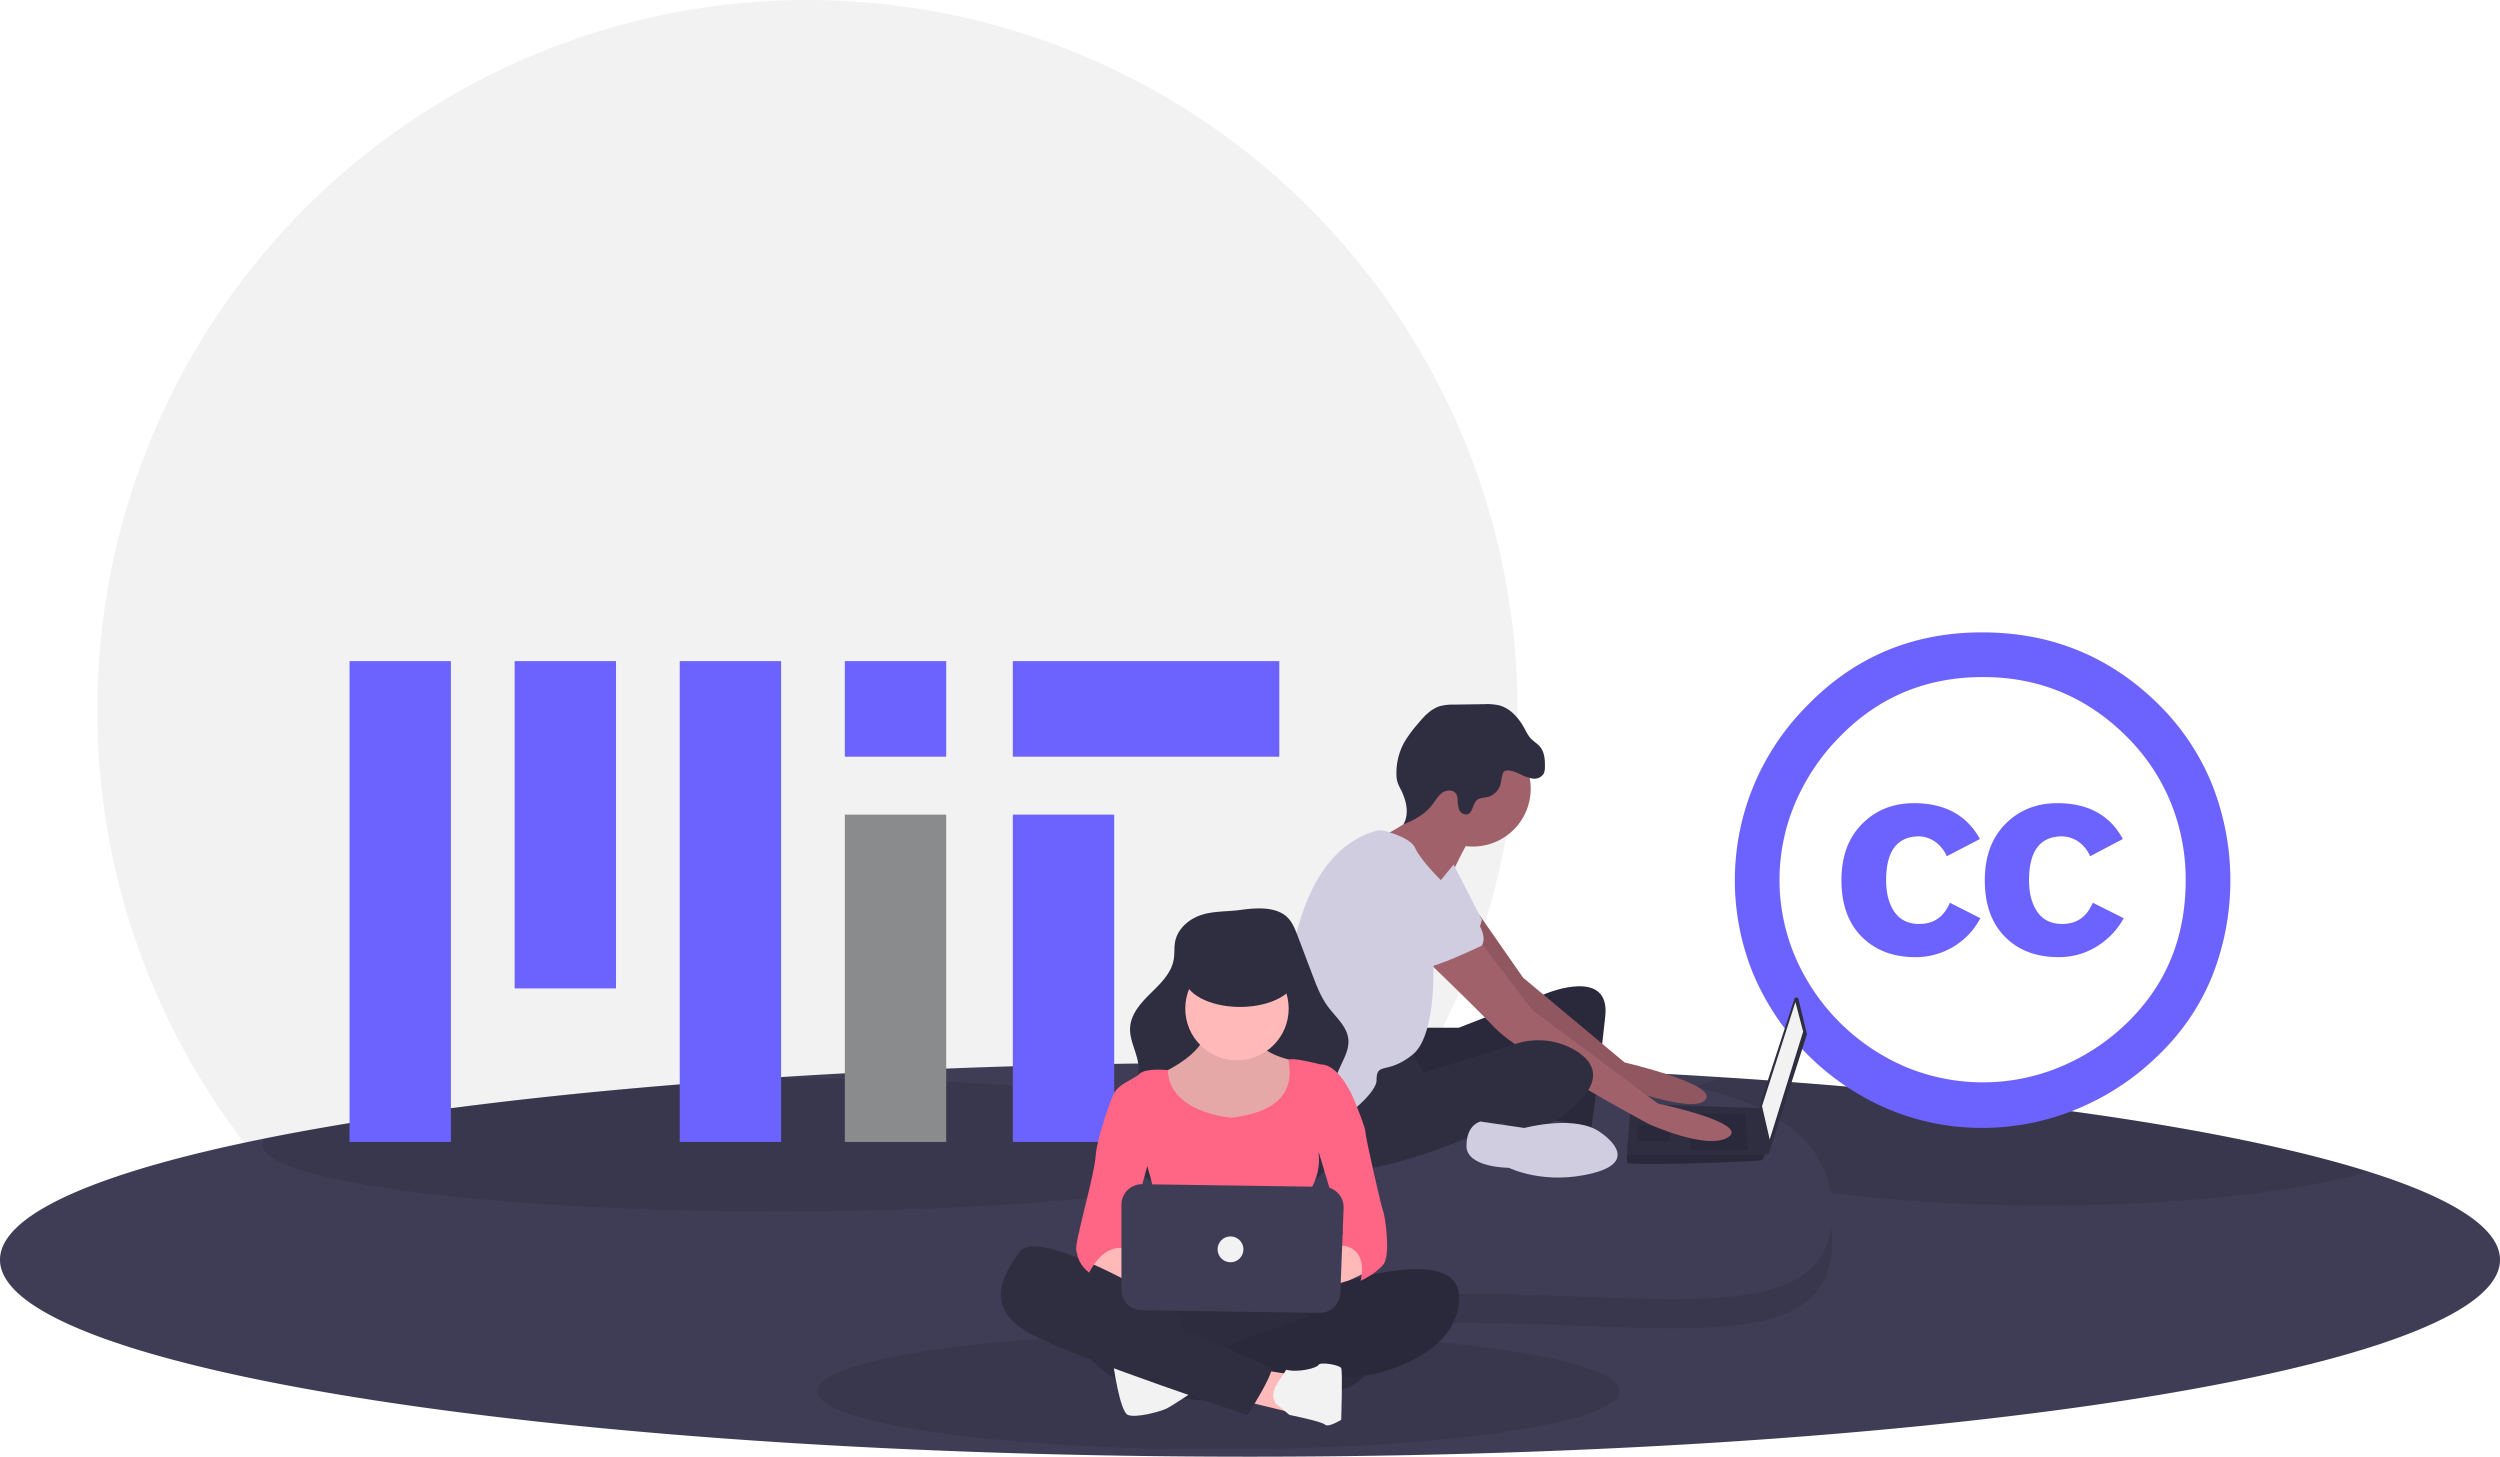 <svg height="598.997" viewBox="0 0 1028 598.997" width="1028" xmlns="http://www.w3.org/2000/svg"><circle cx="332.005" cy="292.004" fill="#f2f2f2" r="292.004"/><path d="m1114 668.499a13.69 13.69 0 0 1 -.17 2.12c-7.14 43.76-234.46 78.88-513.83 78.88s-506.69-35.12-513.83-78.88a13.675 13.675 0 0 1 -.17-2.12c0-.2 0-.41.02-.61 0-.11.01-.21.01-.32a.489.489 0 0 0 .01-.12c.04-.45.1-.88.18-1.32 3.26-17.89 43.35-34.33 108.74-47.5 53.48-10.77 123.89-19.36 204.93-24.76 61.5-4.1 129.12-6.37 200.11-6.37 57.12 0 112.06 1.47 163.38 4.17h.02q16.11.855 31.74 1.87c71.33 4.62 134.63 11.69 185.63 20.54 31.37 5.45 58.1 11.58 79.19 18.22h.01c32.46 10.23 51.6 21.7 53.81 33.83.08.44.14.87.18 1.32a.487.487 0 0 0 .01.12c0 .11.01.21.01.32.02.2.02.41.02.61z" fill="#3f3d56" transform="translate(-86 -150.501)"/><ellipse cx="501" cy="571.997" opacity=".1" rx="165" ry="24"/><path d="m1059.96 632.299c-5.77 1.65-12.27 3.18-19.4 4.58-29.36 5.78-69.42 9.33-113.53 9.33-49.28 0-93.45-4.43-123.38-11.44-24.84-5.82-39.88-13.39-39.88-21.7 0-7.3 11.64-14.06 31.37-19.53 71.33 4.62 134.63 11.69 185.63 20.54 31.37 5.45 58.1 11.58 79.19 18.22z" opacity=".1" transform="translate(-86 -150.501)"/><path d="m618 621.249c0 15.13-94.92 27.4-212 27.4s-212-12.27-212-27.4a4.372 4.372 0 0 1 .96-2.62c53.48-10.77 123.89-19.36 204.93-24.76q3.045-.015 6.11-.01c117.08-0 212 12.26 212 27.39z" opacity=".1" transform="translate(-86 -150.501)"/><path d="m416.472 334.975h41.685v134.584h-41.685z" fill="#6c63ff"/><path d="m279.506 271.851h41.685v197.708h-41.685z" fill="#6c63ff"/><path d="m143.73 271.851h41.685v197.708h-41.685z" fill="#6c63ff"/><path d="m211.618 271.851h41.685v134.584h-41.685z" fill="#6c63ff"/><path d="m347.393 271.851h41.685v39.303h-41.685z" fill="#6c63ff"/><path d="m347.393 334.975h41.685v134.584h-41.685z" fill="#8a8b8c"/><path d="m416.472 271.851h109.573v39.303h-109.573z" fill="#6c63ff"/><path d="m901.062 410.53q42.748 0 72.774 29.839a97.983 97.983 0 0 1 21.832 32.838 107.346 107.346 0 0 1 .096 78.409 93.533 93.533 0 0 1 -21.739 32.294 104.704 104.704 0 0 1 -33.841 22.561 101.425 101.425 0 0 1 -39.114 7.823 99.015 99.015 0 0 1 -38.662-7.734 104.845 104.845 0 0 1 -55.399-55.396 101.764 101.764 0 0 1 .089-77.594 102.307 102.307 0 0 1 22.469-33.386q29.109-29.648 71.497-29.655zm.369 18.377q-34.93 0-58.768 24.379a87.595 87.595 0 0 0 -18.466 27.381 80.789 80.789 0 0 0 0 63.311 86.249 86.249 0 0 0 45.577 45.31 82.687 82.687 0 0 0 63.41-.089 87.995 87.995 0 0 0 27.741-18.374q23.831-23.287 23.828-58.405a83.659 83.659 0 0 0 -6.186-32.02 81.465 81.465 0 0 0 -18.002-26.929q-24.576-24.562-59.134-24.564zm-1.277 66.591-13.649 7.097a14.006 14.006 0 0 0 -5.365-6.368 12.087 12.087 0 0 0 -5.916-1.818q-13.64 0-13.646 18.011 0 8.186 3.454 13.095 3.458 4.914 10.192 4.916 8.916 0 12.557-8.733l12.551 6.368a29.99 29.99 0 0 1 -26.745 16.012q-13.644 0-22.016-8.37-8.367-8.367-8.367-23.284 0-14.557 8.46-23.105 8.458-8.549 21.38-8.552 18.927-.01 27.111 14.732zm58.765 0-13.465 7.097a13.992 13.992 0 0 0 -5.368-6.368 12.373 12.373 0 0 0 -6.094-1.818q-13.644 0-13.649 18.011 0 8.186 3.458 13.095 3.453 4.914 10.192 4.916 8.907 0 12.548-8.733l12.735 6.368a31.277 31.277 0 0 1 -11.274 11.736 29.398 29.398 0 0 1 -15.464 4.276q-13.831 0-22.099-8.37-8.291-8.367-8.284-23.284 0-14.557 8.463-23.105 8.453-8.549 21.373-8.552 18.922-.01 26.929 14.732z" fill="#6c63ff" transform="translate(-86 -150.501)"/><path d="m839.417 660.837c0 48.737-67.934 33.663-151.113 33.663s-150.104 15.075-150.104-33.663 67.925-59.337 151.104-59.337 150.113 10.6 150.113 59.337z" opacity=".1" transform="translate(-86 -150.501)"/><path d="m839.417 648.837c0 48.737-67.934 33.663-151.113 33.663s-150.104 15.075-150.104-33.663 67.925-59.337 151.104-59.337 150.113 10.6 150.113 59.337z" fill="#3f3d56" transform="translate(-86 -150.501)"/><path d="m825.542 561.343 3.434 14.164a.885.885 0 0 1 -.017.478l-15.575 48.673a.885.885 0 0 1 -1.722-.17l-2.155-18.961a.885.885 0 0 1 .038-.374l14.297-43.876a.885.885 0 0 1 1.701.066z" fill="#2f2e41" transform="translate(-86 -150.501)"/><path d="m738.278 412.038 3.171 12.152-13.738 44.382-3.17-13.737z" fill="#f2f2f2"/><path d="m755.064 628.584c.528 1.585 54.949-.528 55.477-1.057a11.469 11.469 0 0 0 1.162-2.113c.497-1.057.951-2.113.951-2.113l-2.113-17.108-53.892-1.913s-1.347 14.498-1.622 21.134a15.853 15.853 0 0 0 .037 3.17z" fill="#2f2e41" transform="translate(-86 -150.501)"/><path d="m717.673 458.005 1.056 14.794h-23.776v-14.794z" opacity=".1"/><path d="m687.028 462.76.142-.028-.67 6.368h-13.209v-6.34z" opacity=".1"/><path d="m755.064 628.584c.528 1.585 54.949-.528 55.477-1.057a11.469 11.469 0 0 0 1.162-2.113h-56.677a15.853 15.853 0 0 0 .037 3.17z" opacity=".1" transform="translate(-86 -150.501)"/><path d="m671.055 573.106h14.794l36.457-14.266s25.889-10.567 23.776 9.51-5.812 47.024-5.812 47.024-11.624-5.284-17.964-3.698-2.113-32.23-2.113-32.23-51.779 24.833-56.534 21.663-5.812-25.361-5.812-25.361z" fill="#2f2e41" transform="translate(-86 -150.501)"/><path d="m671.055 573.106h14.794l36.457-14.266s25.889-10.567 23.776 9.51-5.812 47.024-5.812 47.024-11.624-5.284-17.964-3.698-2.113-32.23-2.113-32.23-51.779 24.833-56.534 21.663-5.812-25.361-5.812-25.361z" opacity=".1" transform="translate(-86 -150.501)"/><path d="m694.363 526.777 17.904 25.723 41.74 34.871s38.57 8.982 33.286 15.322-37.513-6.34-37.513-6.34-48.08-34.871-49.665-37.513-19.021-27.474-19.021-27.474z" fill="#a0616a" transform="translate(-86 -150.501)"/><path d="m694.363 526.777 17.904 25.723 41.74 34.871s38.57 8.982 33.286 15.322-37.513-6.34-37.513-6.34-48.08-34.871-49.665-37.513-19.021-27.474-19.021-27.474z" opacity=".1" transform="translate(-86 -150.501)"/><circle cx="605.661" cy="324.331" fill="#a0616a" r="23.776"/><g transform="translate(-86 -150.501)"><path d="m690.076 495.967s-7.925 13.737-9.51 21.134-23.776-14.794-23.776-14.794l-2.906-7.661s20.87-9.775 19.285-17.7 16.907 19.021 16.907 19.021z" fill="#a0616a"/><path d="m683.736 506.005 11.624 22.719s-2.642 11.095-6.869 12.152-22.191-13.737-22.191-13.737z" fill="#d0cde1"/><path d="m694.303 537.178 21.663 28.531 51.779 38.57s37.513 7.925 29.06 13.737-32.758-5.284-32.758-5.284-52.307-28.003-63.403-39.627-31.701-31.173-31.701-31.173z" fill="#a0616a"/><path d="m665.244 581.56 6.34 10.039 37.839-11.905a29.751 29.751 0 0 1 24.771 2.989c6.604 4.161 10.831 10.765 1.321 20.54-19.021 19.549-31.701 8.982-31.701 8.982s-63.931 30.116-74.498 15.322-11.095-22.191-11.095-22.191 40.683-25.361 47.024-23.776z" fill="#2f2e41"/><path d="m744.497 616.432s16.907 11.095-3.17 16.379-34.871-2.113-34.871-2.113-17.436 0-17.436-8.982 5.812-10.039 5.812-10.039l17.964 2.642s21.663-5.812 31.701 2.113z" fill="#d0cde1"/><path d="m711.166 468.851a17.728 17.728 0 0 0 4.982 1.785 4.548 4.548 0 0 0 4.595-1.969 6.181 6.181 0 0 0 .522-2.795c.064-2.901-.146-6.038-1.985-8.283-1.17-1.429-2.878-2.33-4.089-3.724a17.598 17.598 0 0 1 -2.067-3.378c-2.356-4.424-5.843-8.676-10.69-9.951a23.183 23.183 0 0 0 -6.24-.477l-12.206.172a21.251 21.251 0 0 0 -5.872.632c-3.929 1.188-6.789 4.492-9.409 7.651a47.851 47.851 0 0 0 -5.396 7.448 26.133 26.133 0 0 0 -3.098 12.804 11.98 11.98 0 0 0 .439 3.388 18.801 18.801 0 0 0 1.332 2.925c2.289 4.496 3.648 10.112 1.07 14.449 4.478-1.829 8.909-4.228 11.863-8.058 1.321-1.714 2.358-3.72 4.119-4.977s4.631-1.367 5.761.479a5.163 5.163 0 0 1 .583 2.418 11.084 11.084 0 0 0 .668 4.081 3.058 3.058 0 0 0 3.322 1.896c2.3-.648 2.08-4.179 3.852-5.782 1.346-1.218 3.422-.985 5.15-1.538a7.643 7.643 0 0 0 4.387-4.321c.655-1.468.645-5.31 1.884-6.105 1.553-.997 5.085.588 6.525 1.23z" fill="#2f2e41"/><path d="m651.996 492.139a6.271 6.271 0 0 1 3.264.008c3.392.911 10.995 3.321 12.625 6.989 2.113 4.755 9.51 12.152 9.51 12.152s10.039 10.039 7.925 16.907-10.039 14.794-10.039 14.794 2.113 32.758-8.454 41.212-14.794 2.642-14.794 10.567-32.758 32.758-39.098 17.436c0 0 3.17-28.531 2.113-38.57-1.041-9.894.483-71.624 36.947-81.495z" fill="#d0cde1"/><path d="m668.942 505.477s32.23 23.776 26.418 33.815c0 0-19.549 9.51-23.776 8.982s-20.606-19.021-24.833-20.606-6.34-30.116 22.191-22.191z" fill="#d0cde1"/><path d="m579.811 526.783c-5.013 1.693-9.554 5.652-10.58 10.843-.476 2.406-.184 4.907-.585 7.327-.929 5.612-5.334 9.897-9.396 13.878s-8.258 8.606-8.555 14.286c-.325 6.22 4.186 12.047 3.406 18.226-.907 7.179-8.489 11.831-10.364 18.82-1.252 4.667.282 9.694 2.805 13.815 4.809 7.852 13.028 13.183 21.781 16.041s18.075 3.459 27.282 3.556c11.211.117 23.383-.845 31.806-8.244a25.48 25.48 0 0 0 8.459-16.588c.8-8.571-2.777-17.426-.31-25.673 1.553-5.19 5.447-9.93 4.866-15.316-.568-5.266-5.168-8.999-8.323-13.253-2.946-3.972-4.734-8.663-6.486-13.288l-5.995-15.824c-1.178-3.111-2.473-6.382-5.099-8.424-4.917-3.822-12.822-3.071-18.572-2.283-5.333.731-11.012.37-16.141 2.102z" fill="#2f2e41"/><path d="m581.688 572.877s2.657 8.637-17.274 18.602 1.993 20.595 1.993 20.595l23.253 5.315s23.917-3.322 26.575-7.308 7.308-17.274 5.979-19.267a31.061 31.061 0 0 0 -3.322-3.986s-15.945-2.657-15.281-9.966-21.924-3.986-21.924-3.986z" fill="#ffb9b9"/><path d="m581.688 572.877s2.657 8.637-17.274 18.602 1.993 20.595 1.993 20.595l23.253 5.315s23.917-3.322 26.575-7.308 7.308-17.274 5.979-19.267a31.061 31.061 0 0 0 -3.322-3.986s-15.945-2.657-15.281-9.966-21.924-3.986-21.924-3.986z" opacity=".1"/></g><circle cx="508.643" cy="414.736" fill="#ffb9b9" r="21.26"/><path d="m592.318 610.082s-25.604-1.872-26.089-19.539c0 0-9.122-1.057-11.78 1.601s-11.294 4.651-11.294 11.294 14.616 26.575 14.616 26.575 7.972 26.575 4.651 31.225-3.986 16.609-3.986 16.609 33.218-2.657 38.533 0 26.575 2.657 27.904 0-1.329-35.876-1.329-35.876 5.979-7.972 4.651-17.274l15.945-18.602s-5.979-17.938-15.281-17.938c0 0-12.623-3.322-12.955-1.661s6.312 20.263-23.585 23.585z" fill="#ff6584" transform="translate(-86 -150.501)"/><path d="m532.525 668.547s5.979 9.301 21.26 11.294 17.938-3.322 16.609-4.651-17.274-7.308-17.274-7.308l-9.301-7.308z" fill="#ffb9b9" transform="translate(-86 -150.501)"/><path d="m641.481 660.574-17.274 9.966s-22.589-1.329-13.952 5.315 24.582 3.986 24.582 3.986l15.281-7.308z" fill="#ffb9b9" transform="translate(-86 -150.501)"/><path d="m555.113 677.848s-15.945 39.198 3.322 45.177 72.416 4.651 84.375-3.322 15.281-18.602 13.287-21.924-15.281-12.623-24.582-13.287-76.403-6.644-76.403-6.644z" fill="#2f2e41" transform="translate(-86 -150.501)"/><path d="m555.113 677.848s-15.945 39.198 3.322 45.177 72.416 4.651 84.375-3.322 15.281-18.602 13.287-21.924-15.281-12.623-24.582-13.287-76.403-6.644-76.403-6.644z" opacity=".05" transform="translate(-86 -150.501)"/><path d="m630.378 680.283s56.281-20.373 55.617 4.208-35.876 31.225-35.876 31.225l-10.63 1.329-58.465 1.993s1.993-10.63-2.657-11.959c0 0 15.281-3.986 15.945-4.651s38.533-13.952 41.191-14.616 10.63-5.979 16.609-5.315c0 0 6.644-5.315 13.952-3.986l-20.595 1.329z" fill="#2f2e41" transform="translate(-86 -150.501)"/><path d="m630.378 680.283s56.281-20.373 55.617 4.208-35.876 31.225-35.876 31.225l-10.63 1.329-58.465 1.993s1.993-10.63-2.657-11.959c0 0 15.281-3.986 15.945-4.651s38.533-13.952 41.191-14.616 10.63-5.979 16.609-5.315c0 0 6.644-5.315 13.952-3.986l-20.595 1.329z" opacity=".1" transform="translate(-86 -150.501)"/><path d="m534.434 533.081 7.096 16.19 43.184-15.281 3.322-8.636-11.295-1.994-22.706 3.987-9.848 2.657z" fill="#2f2e41"/><path d="m534.434 533.081 7.096 16.19 43.184-15.281 3.322-8.636-11.295-1.994-22.706 3.987-9.848 2.657z" opacity=".1"/><path d="m528.538 703.094s12.623 15.945 27.239 19.931 22.589-1.329 22.589-1.329l-4.651-18.602-1.993-11.959-8.637-5.979-17.274-7.972-20.595-6.644s-8.637-1.329-8.637 0 7.972 21.26 7.972 21.26z" fill="#2f2e41" transform="translate(-86 -150.501)"/><path d="m543.819 711.731s2.657 19.267 5.979 20.595 13.287-1.329 15.945-2.657 11.691-7.459 11.691-7.459-31.622-11.808-33.615-10.479z" fill="#f2f2f2" transform="translate(-86 -150.501)"/><path d="m518.277 563.223 12.623 1.993-1.329 15.28-17.607-4.276z" fill="#ffb9b9"/><path d="m612.186 717.977s-5.916 7.042.063 11.028l3.986 3.322s13.287 2.657 14.616 3.986 6.644-1.993 6.644-1.993.664-19.931 0-21.26-8.637-2.657-9.301-1.329-8.637 3.322-13.287 1.993z" fill="#f2f2f2" transform="translate(-86 -150.501)"/><path d="m559.099 682.499s-46.506-27.239-53.814-17.274-15.281 23.917 5.979 34.547 87.697 32.554 87.697 32.554 9.966-15.281 9.966-19.267c0 0-35.212-15.945-41.191-17.274s-29.897-16.609-33.219-17.938-7.972-5.315-7.972-5.315z" fill="#2f2e41" transform="translate(-86 -150.501)"/><path d="m545.812 600.117-2.657 1.993s-5.979 15.281-6.644 23.917-8.637 35.212-7.972 38.533 1.329 5.979 5.315 9.301c0 0 5.315-11.959 14.616-9.966l11.294-41.191z" fill="#ff6584" transform="translate(-86 -150.501)"/><path d="m638.824 600.117 5.315 5.979s3.322 7.972 3.322 9.966 6.644 31.225 7.308 32.554 3.322 17.938 0 21.924-9.301 6.644-9.301 6.644 3.986-13.952-8.637-14.616l1.329-5.315-11.959-39.862z" fill="#ff6584" transform="translate(-86 -150.501)"/><path d="m547.141 645.858v34.995a8.413 8.413 0 0 0 8.289 8.413l73.185 1.084a8.413 8.413 0 0 0 8.532-8.089l1.346-34.999a8.413 8.413 0 0 0 -8.285-8.736l-74.531-1.08a8.413 8.413 0 0 0 -8.535 8.413z" fill="#3f3d56" transform="translate(-86 -150.501)"/><ellipse cx="509.89" cy="401.732" fill="#2f2e41" rx="22.884" ry="12.322"/><circle cx="505.986" cy="513.727" fill="#f2f2f2" r="5.315"/></svg>